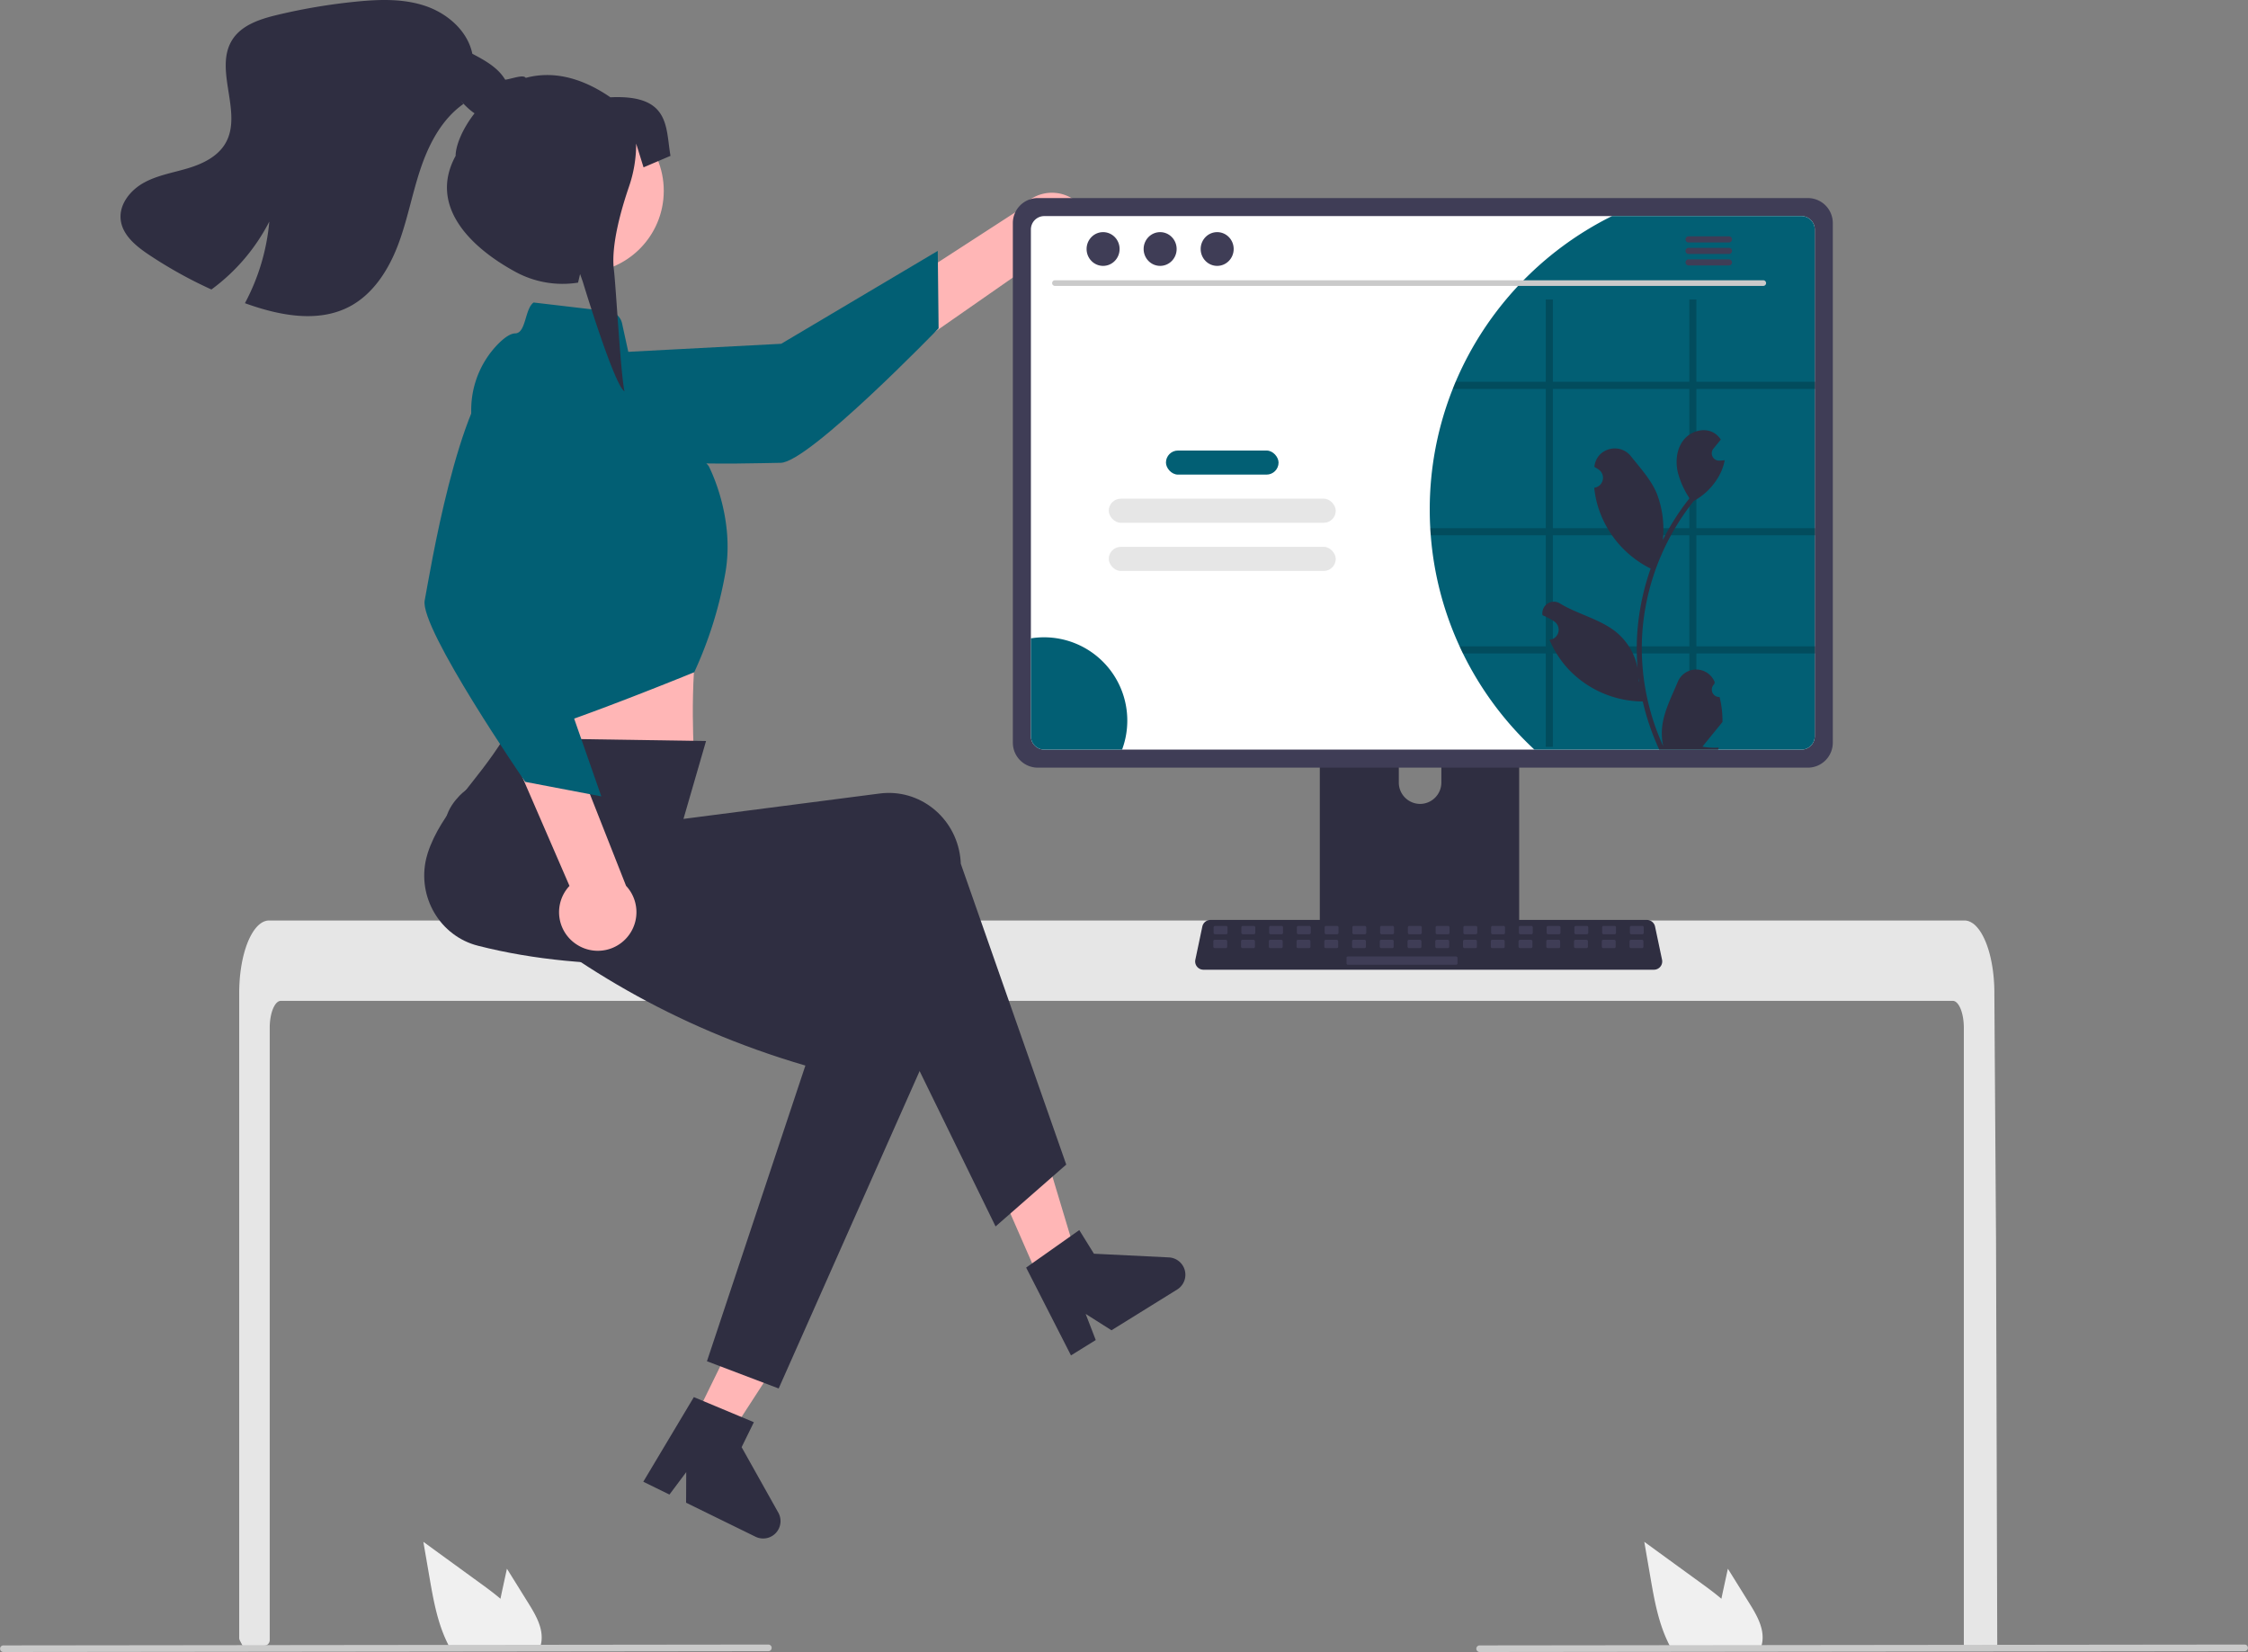 <svg xmlns="http://www.w3.org/2000/svg" data-name="Layer 1" width="810.131" height="595.285" viewBox="0 0 810.131 595.285" xmlns:xlink="http://www.w3.org/1999/xlink"><rect x="0" y="0" width="810.131" height="595.285" fill="#808080" stroke="none"/><polygon points="378.969 471.236 391.767 465.509 375.738 412.214 356.848 420.666 378.969 471.236" fill="#ffb6b6"/><path d="M564.736,609.125l19.145-13.52,5.284,8.518,27,1.329a6.261,6.261,0,0,1,2.993,11.575l-23.669,14.683-9.307-5.895,3.634,9.414-8.924,5.536Z" transform="translate(-194.934 -152.357)" fill="#2f2e41"/><path d="M902.658,522.718c0-5.36-1.8-9.71-4.01-9.72h-602.49c-2.22.01-4.01,4.36-4.02,9.72v220.643a2.003,2.003,0,0,1-1.809,1.994q-2.426.233-4.851.433c-.04,0-.08.01-.12.01-.88.08-1.76.14-2.64.21h-.01q-.679-1.255-1.342-2.533a2.011,2.011,0,0,1-.228-.929V510.108c0-1.48.06-2.97.16-4.44a56.884,56.884,0,0,1,.75-6.02c1.69-9.29,5.51-15.58,9.85-15.6h611a4.683,4.683,0,0,1,1.84.39,7.173,7.173,0,0,1,2.27,1.59,14.07,14.07,0,0,1,2.23,3.05c2.14,3.77,3.67,9.39,4.21,15.93,0,.06.01.12.01.18.14,1.62.21,3.27.2,4.92l.14,21.43.09,12.78.27,40.1.1,14.24.44,146.2h0a2,2,0,0,1-2,2h-8.04a2,2,0,0,1-2-2Z" transform="translate(-194.934 -152.357)" fill="#e6e6e6"/><path d="M738.942,383.772H674.023a3.464,3.464,0,0,0-3.459,3.467V489.793h71.845V387.24A3.466,3.466,0,0,0,738.942,383.772Zm-32.241,58.27a7.702,7.702,0,0,1-7.666-7.666V422.548a7.666,7.666,0,0,1,15.332,0v11.829a7.702,7.702,0,0,1-7.666,7.666Z" transform="translate(-194.934 -152.357)" fill="#2f2e41"/><path d="M670.341,486.513v9.894a1.938,1.938,0,0,0,1.934,1.934h68.422a1.944,1.944,0,0,0,1.934-1.934v-9.894Z" transform="translate(-194.934 -152.357)" fill="#3f3d56"/><path d="M586.932,240.957a13.844,13.844,0,0,1-20.158,6.657l-91.638,63.839-2.53-25.441,90.102-58.376a13.919,13.919,0,0,1,24.224,13.32Z" transform="translate(-194.934 -152.357)" fill="#ffb6b6"/><path d="M381.76,281.208s-9.922,14.662,5.648,27.636,78.681,10.393,88.865,10.282,56.913-48.45,56.913-48.45l-.306-27.917-56.418,33.476Z" transform="translate(-194.934 -152.357)" fill="#025f74"/><path d="M376.142,378.55l1,19s-2.952,16.83-.524,20.462c2.409,3.614,68.568,8.99,68.568,8.99s-2.074-28.336,1.667-48.833Z" transform="translate(-194.934 -152.357)" fill="#ffb6b6"/><path d="M579.186,572.003l-25.467,22.293-49.913-102.081c-49.495,8.512-96.19,11.239-136.579.942-13.675-3.438-22.034-17.558-18.67-31.538q.236-.98.545-1.94c4.834-14.748,17.487-25.183,27.456-41.404l72.817,1.106-8.133,28.062L511.979,438.29c14.225-1.841,27.217,8.456,29.018,22.998q.143,1.152.186,2.313Z" transform="translate(-194.934 -152.357)" fill="#2f2e41"/><circle cx="209.64" cy="68.762" r="29.568" fill="#ffb6b6"/><path d="M387.24,261.362l27.111,3.19a5.532,5.532,0,0,1,4.758,4.313l4.311,19.729,26.877,31.651s9.651,18.096,6.032,38.605a145.273,145.273,0,0,1-11.21,35.748s-66.096,27.032-68.509,23.413-3.196-20.058-3.196-20.058l-8.504-94.602a33.944,33.944,0,0,1,9.756-27.275c2.145-2.11,4.263-3.588,5.986-3.588C384.546,272.354,384.047,263.592,387.24,261.362Z" transform="translate(-194.934 -152.357)" fill="#025f74"/><polygon points="250.479 510.874 263.06 517.036 293.347 470.36 274.778 461.265 250.479 510.874" fill="#ffb6b6"/><path d="M475.551,652.682l-25.847-9.813,35.474-106.546c-48.193-14.13-84.546-36.889-116.286-63.905-10.768-9.104-18.843-20.795-9.672-31.869q.643-.777,1.343-1.502c10.829-11.118,38.312-8.979,54.4-19.16l35.982,38.416L448.69,468.594l67.551,22.899c13.585,4.605,20.722,19.567,15.941,33.419q-.379,1.097-.85,2.159Z" transform="translate(-194.934 -152.357)" fill="#2f2e41"/><path d="M444.984,655.794,466.609,664.833l-4.41,9.002,13.217,23.581a6.261,6.261,0,0,1-8.216,8.685l-25.014-12.254.05-11.016-6.045,8.079-9.431-4.62Z" transform="translate(-194.934 -152.357)" fill="#2f2e41"/><path d="M402.697,492.659a13.844,13.844,0,0,1-2.534-21.077L355.735,369.117l25.438,2.558L420.551,471.552a13.919,13.919,0,0,1-17.853,21.107Z" transform="translate(-194.934 -152.357)" fill="#ffb6b6"/><path d="M403.871,283.579s-12.407-12.629-28.208.064S349.895,358.708,347.988,368.713s36.221,65.38,36.221,65.38l27.425,5.228-21.641-61.93Z" transform="translate(-194.934 -152.357)" fill="#025f74"/><path d="M846.443,223.726H568.938a9.008,9.008,0,0,0-8.994,8.994V419.982a9.003,9.003,0,0,0,8.994,8.994H846.443a9.003,9.003,0,0,0,8.994-8.994V232.72A9.008,9.008,0,0,0,846.443,223.726Z" transform="translate(-194.934 -152.357)" fill="#3f3d56"/><path d="M844.126,230.223h-272.87a4.82,4.82,0,0,0-4.81,4.82v182.62a4.818,4.818,0,0,0,4.81,4.81h272.87a4.818,4.818,0,0,0,4.81-4.81v-182.62A4.82,4.82,0,0,0,844.126,230.223Z" transform="translate(-194.934 -152.357)" fill="#fff"/><path d="M790.976,501.785H628.633a2.986,2.986,0,0,1-2.922-3.602l2.519-11.964a2.999,2.999,0,0,1,2.922-2.371H788.457a2.999,2.999,0,0,1,2.922,2.371l2.519,11.964a2.986,2.986,0,0,1-2.922,3.602Z" transform="translate(-194.934 -152.357)" fill="#2f2e41"/><rect x="437.37" y="333.645" width="5" height="3" rx="0.488" fill="#3f3d56"/><rect x="447.37" y="333.645" width="5" height="3" rx="0.488" fill="#3f3d56"/><rect x="457.37" y="333.645" width="5" height="3" rx="0.488" fill="#3f3d56"/><rect x="467.37" y="333.645" width="5" height="3" rx="0.488" fill="#3f3d56"/><rect x="477.37" y="333.645" width="5" height="3" rx="0.488" fill="#3f3d56"/><rect x="487.37" y="333.645" width="5" height="3" rx="0.488" fill="#3f3d56"/><rect x="497.37" y="333.645" width="5" height="3" rx="0.488" fill="#3f3d56"/><rect x="507.37" y="333.645" width="5" height="3" rx="0.488" fill="#3f3d56"/><rect x="517.37" y="333.645" width="5" height="3" rx="0.488" fill="#3f3d56"/><rect x="527.37" y="333.645" width="5" height="3" rx="0.488" fill="#3f3d56"/><rect x="537.37" y="333.645" width="5" height="3" rx="0.488" fill="#3f3d56"/><rect x="547.37" y="333.645" width="5" height="3" rx="0.488" fill="#3f3d56"/><rect x="557.37" y="333.645" width="5" height="3" rx="0.488" fill="#3f3d56"/><rect x="567.37" y="333.645" width="5" height="3" rx="0.488" fill="#3f3d56"/><rect x="577.37" y="333.645" width="5" height="3" rx="0.488" fill="#3f3d56"/><rect x="587.37" y="333.645" width="5" height="3" rx="0.488" fill="#3f3d56"/><rect x="437.252" y="338.645" width="5" height="3" rx="0.488" fill="#3f3d56"/><rect x="447.252" y="338.645" width="5" height="3" rx="0.488" fill="#3f3d56"/><rect x="457.252" y="338.645" width="5" height="3" rx="0.488" fill="#3f3d56"/><rect x="467.252" y="338.645" width="5" height="3" rx="0.488" fill="#3f3d56"/><rect x="477.252" y="338.645" width="5" height="3" rx="0.488" fill="#3f3d56"/><rect x="487.252" y="338.645" width="5" height="3" rx="0.488" fill="#3f3d56"/><rect x="497.252" y="338.645" width="5" height="3" rx="0.488" fill="#3f3d56"/><rect x="507.252" y="338.645" width="5" height="3" rx="0.488" fill="#3f3d56"/><rect x="517.252" y="338.645" width="5" height="3" rx="0.488" fill="#3f3d56"/><rect x="527.252" y="338.645" width="5" height="3" rx="0.488" fill="#3f3d56"/><rect x="537.252" y="338.645" width="5" height="3" rx="0.488" fill="#3f3d56"/><rect x="547.252" y="338.645" width="5" height="3" rx="0.488" fill="#3f3d56"/><rect x="557.252" y="338.645" width="5" height="3" rx="0.488" fill="#3f3d56"/><rect x="567.252" y="338.645" width="5" height="3" rx="0.488" fill="#3f3d56"/><rect x="577.252" y="338.645" width="5" height="3" rx="0.488" fill="#3f3d56"/><rect x="587.252" y="338.645" width="5" height="3" rx="0.488" fill="#3f3d56"/><rect x="485.252" y="344.645" width="40" height="3" rx="0.488" fill="#3f3d56"/><path d="M825.334,730.02l-7.71-12.39-1.54,7.08c-.27,1.24-.54,2.5-.79,3.75-2.19-1.87-4.52-3.6-6.8-5.26q-10.5-7.62-20.99-15.26l2.19,12.7c1.35,7.82,2.76,15.8,6.1,22.95.37.81.77,1.61,1.2,2.39h32.54a10.487,10.487,0,0,0,.54-2.24.775.775,0,0,0,.01-.15C830.594,738.74,827.914,734.17,825.334,730.02Z" transform="translate(-194.934 -152.357)" fill="#f0f0f0"/><path d="M385.334,730.02l-7.71-12.39-1.54,7.08c-.27,1.24-.54,2.5-.79,3.75-2.19-1.87-4.52-3.6-6.8-5.26q-10.5-7.62-20.99-15.26l2.19,12.7c1.35,7.82,2.76,15.8,6.1,22.95.37.81.77,1.61,1.2,2.39h32.54a10.487,10.487,0,0,0,.54-2.24.775.775,0,0,0,.01-.15C390.594,738.74,387.914,734.17,385.334,730.02Z" transform="translate(-194.934 -152.357)" fill="#f0f0f0"/><path d="M1003.875,747.335l-275.75.307a1.191,1.191,0,0,1,0-2.381l275.75-.307a1.191,1.191,0,0,1,0,2.381Z" transform="translate(-194.934 -152.357)" fill="#cacaca"/><path d="M471.875,747.335l-275.75.307a1.191,1.191,0,0,1,0-2.381l275.75-.307a1.191,1.191,0,0,1,0,2.381Z" transform="translate(-194.934 -152.357)" fill="#cacaca"/><path d="M373.306,194.763c-4.77,1.42-9.22-2.57-12.54-6.35l1.18,1.4c-7.81,5.5-12.48,14.46-15.51,23.53-3.03,9.06-4.72,18.55-8.14,27.48-3.42,8.92-8.94,17.55-17.39,22-11.32,5.96-25.19,3.25-37.23-1.05-.16-.06-.31-.11-.47-.17a76.722,76.722,0,0,0,8.78-29.4,69.759,69.759,0,0,1-20.86,24.47,160.14,160.14,0,0,1-22.62-12.58c-4.65-3.11-9.55-7.13-10.09-12.7-.55-5.53,3.58-10.58,8.45-13.24,4.87-2.66,10.47-3.56,15.79-5.16,5.31-1.59,10.73-4.2,13.52-9,6.43-11.04-4.39-26.61,2.51-37.37,3.4-5.29,10-7.41,16.12-8.88a213.117,213.117,0,0,1,28.38-4.79c8.39-.84,17.06-1.15,25.04,1.55,7.98,2.7,15.22,8.97,16.93,17.23,4.66,2.45,9.59,5.16,12.09,9.81C379.746,186.183,378.356,193.263,373.306,194.763Z" transform="translate(-194.934 -152.357)" fill="#2f2e41"/><path d="M366.186,192.902c-4.568,5.722-7.054,11.91-7.054,15.615-9.489,17.342,4.08,32.238,21.423,41.727a35.53,35.53,0,0,0,22.7,3.958l.726-3.097.983,2.79s11.291,37.293,15.016,39.481c-1.413-6.637-3.032-37.367-3.819-43.844-1.089-8.816,2.708-21.94,5.447-29.922a47.111,47.111,0,0,0,2.579-15.289v-.228l2.667,8.567,9.709-4.142c-1.806-10.361,0-22.123-21.656-21.103-11.713-8.055-22.027-9.282-30.5-6.998-1.093-1.69-7.399,1.476-9.22.586" transform="translate(-194.934 -152.357)" fill="#2f2e41"/><path d="M848.936,235.043v182.62a4.818,4.818,0,0,1-4.81,4.81h-96.22a118.076,118.076,0,0,1-25.76-34.66q-.63-1.26-1.2-2.55a117.029,117.029,0,0,1-10.4-40.03c-.07-.85-.13-1.7-.17-2.56-.13-2.2-.19-4.43-.19-6.67a117.535,117.535,0,0,1,8.29-43.51c.33-.86.68-1.71,1.04-2.56a118.399,118.399,0,0,1,56.35-59.71h68.26A4.82,4.82,0,0,1,848.936,235.043Z" transform="translate(-194.934 -152.357)" fill="#025f74"/><path d="M830.41,255.383H575.086a1.016,1.016,0,0,1,0-2.031H830.41a1.016,1.016,0,0,1,0,2.031Z" transform="translate(-194.934 -152.357)" fill="#cacaca"/><ellipse cx="397.532" cy="89.728" rx="5.95" ry="6.083" fill="#3f3d56"/><ellipse cx="418.088" cy="89.728" rx="5.95" ry="6.083" fill="#3f3d56"/><ellipse cx="438.644" cy="89.728" rx="5.95" ry="6.083" fill="#3f3d56"/><path d="M818.033,237.51H803.431a1.106,1.106,0,0,0,0,2.211h14.602a1.106,1.106,0,0,0,0-2.211Z" transform="translate(-194.934 -152.357)" fill="#3f3d56"/><path d="M818.033,241.66H803.431a1.106,1.106,0,0,0,0,2.211h14.602a1.106,1.106,0,0,0,0-2.211Z" transform="translate(-194.934 -152.357)" fill="#3f3d56"/><path d="M818.033,245.805H803.431a1.106,1.106,0,0,0,0,2.211h14.602a1.106,1.106,0,0,0,0-2.211Z" transform="translate(-194.934 -152.357)" fill="#3f3d56"/><rect x="420.185" y="162.344" width="40.582" height="8.678" rx="4.339" fill="#025f74"/><rect x="399.575" y="179.7" width="81.802" height="8.678" rx="4.339" fill="#e6e6e6"/><rect x="399.575" y="197.056" width="81.802" height="8.678" rx="4.339" fill="#e6e6e6"/><path d="M601.186,412.003a29.815,29.815,0,0,1-1.88,10.47h-28.05a4.818,4.818,0,0,1-4.81-4.81v-35.28a29.628,29.628,0,0,1,4.74-.38A29.998,29.998,0,0,1,601.186,412.003Z" transform="translate(-194.934 -152.357)" fill="#025f74"/><path d="M849.186,292.493v-2.56h-42.91v-29.67h-2.55v29.67h-49.18v-29.67h-2.55v29.67h-32.48c-.36.85-.71,1.7-1.04,2.56h33.52v50.18h-41.62c.04.86.1,1.71.17,2.56h41.45v40.03h-31.05q.57,1.29,1.2,2.55h29.85v33.65h2.55v-33.65h49.18v33.65h2.55v-33.65h42.91v-2.55h-42.91v-40.03h42.91v-2.56h-42.91v-50.18Zm-45.46,92.77h-49.18v-40.03h49.18Zm0-42.59h-49.18v-50.18h49.18Z" transform="translate(-194.934 -152.357)" opacity="0.2"/><path d="M814.637,403.526a2.672,2.672,0,0,1-1.937-4.632l.183-.728q-.036-.087-.073-.175a7.176,7.176,0,0,0-13.237.049c-2.165,5.214-4.922,10.438-5.6,15.951a21.23,21.23,0,0,0,.373,7.301,85.115,85.115,0,0,1-7.743-35.351,82.154,82.154,0,0,1,.51-9.165q.422-3.742,1.171-7.431a86.101,86.101,0,0,1,17.075-36.492,22.914,22.914,0,0,0,9.53-9.887,17.478,17.478,0,0,0,1.59-4.776c-.464.061-.935.099-1.399.129-.145.008-.297.015-.441.023l-.055.002a2.648,2.648,0,0,1-2.174-4.313q.3-.37.601-.739c.304-.38.616-.753.92-1.133a1.318,1.318,0,0,0,.099-.114c.35-.434.7-.859,1.05-1.293a7.656,7.656,0,0,0-2.51-2.426c-3.506-2.054-8.343-.631-10.876,2.54-2.54,3.171-3.019,7.621-2.137,11.583a30.682,30.682,0,0,0,4.244,9.461c-.19.243-.388.479-.578.723a86.658,86.658,0,0,0-9.045,14.329,36.024,36.024,0,0,0-2.151-16.733c-2.059-4.966-5.917-9.149-9.315-13.442-4.081-5.157-12.451-2.906-13.17,3.631q-.01.095-.02.19.757.427,1.482.907a3.625,3.625,0,0,1-1.461,6.596l-.074.011a36.067,36.067,0,0,0,.951,5.392,37.134,37.134,0,0,0,18.489,23.273c.297.152.586.304.882.449a88.452,88.452,0,0,0-4.761,22.406,83.894,83.894,0,0,0,.061,13.546l-.023-.16a22.168,22.168,0,0,0-7.568-12.8c-5.824-4.784-14.052-6.546-20.334-10.391a4.16,4.16,0,0,0-6.372,4.047q.013.084.026.168a24.351,24.351,0,0,1,2.73,1.316q.757.427,1.482.907a3.625,3.625,0,0,1-1.461,6.596l-.074.011c-.053.008-.099.015-.152.023a36.097,36.097,0,0,0,6.64,10.397,37.167,37.167,0,0,0,26.955,11.827h.008a88.426,88.426,0,0,0,5.94,17.341h21.22c.076-.236.145-.479.213-.715a24.109,24.109,0,0,1-5.872-.35c1.574-1.932,3.149-3.879,4.723-5.811a1.318,1.318,0,0,0,.099-.114c.799-.989,1.605-1.97,2.403-2.959l0-.001a35.315,35.315,0,0,0-1.035-8.996Zm-24.299-47.801.011-.015-.011.03Zm-4.7,42.371-.183-.411c.008-.297.008-.593,0-.897,0-.084-.015-.167-.015-.251.068.525.129,1.05.205,1.574Z" transform="translate(-194.934 -152.357)" fill="#2f2e41"/></svg>
